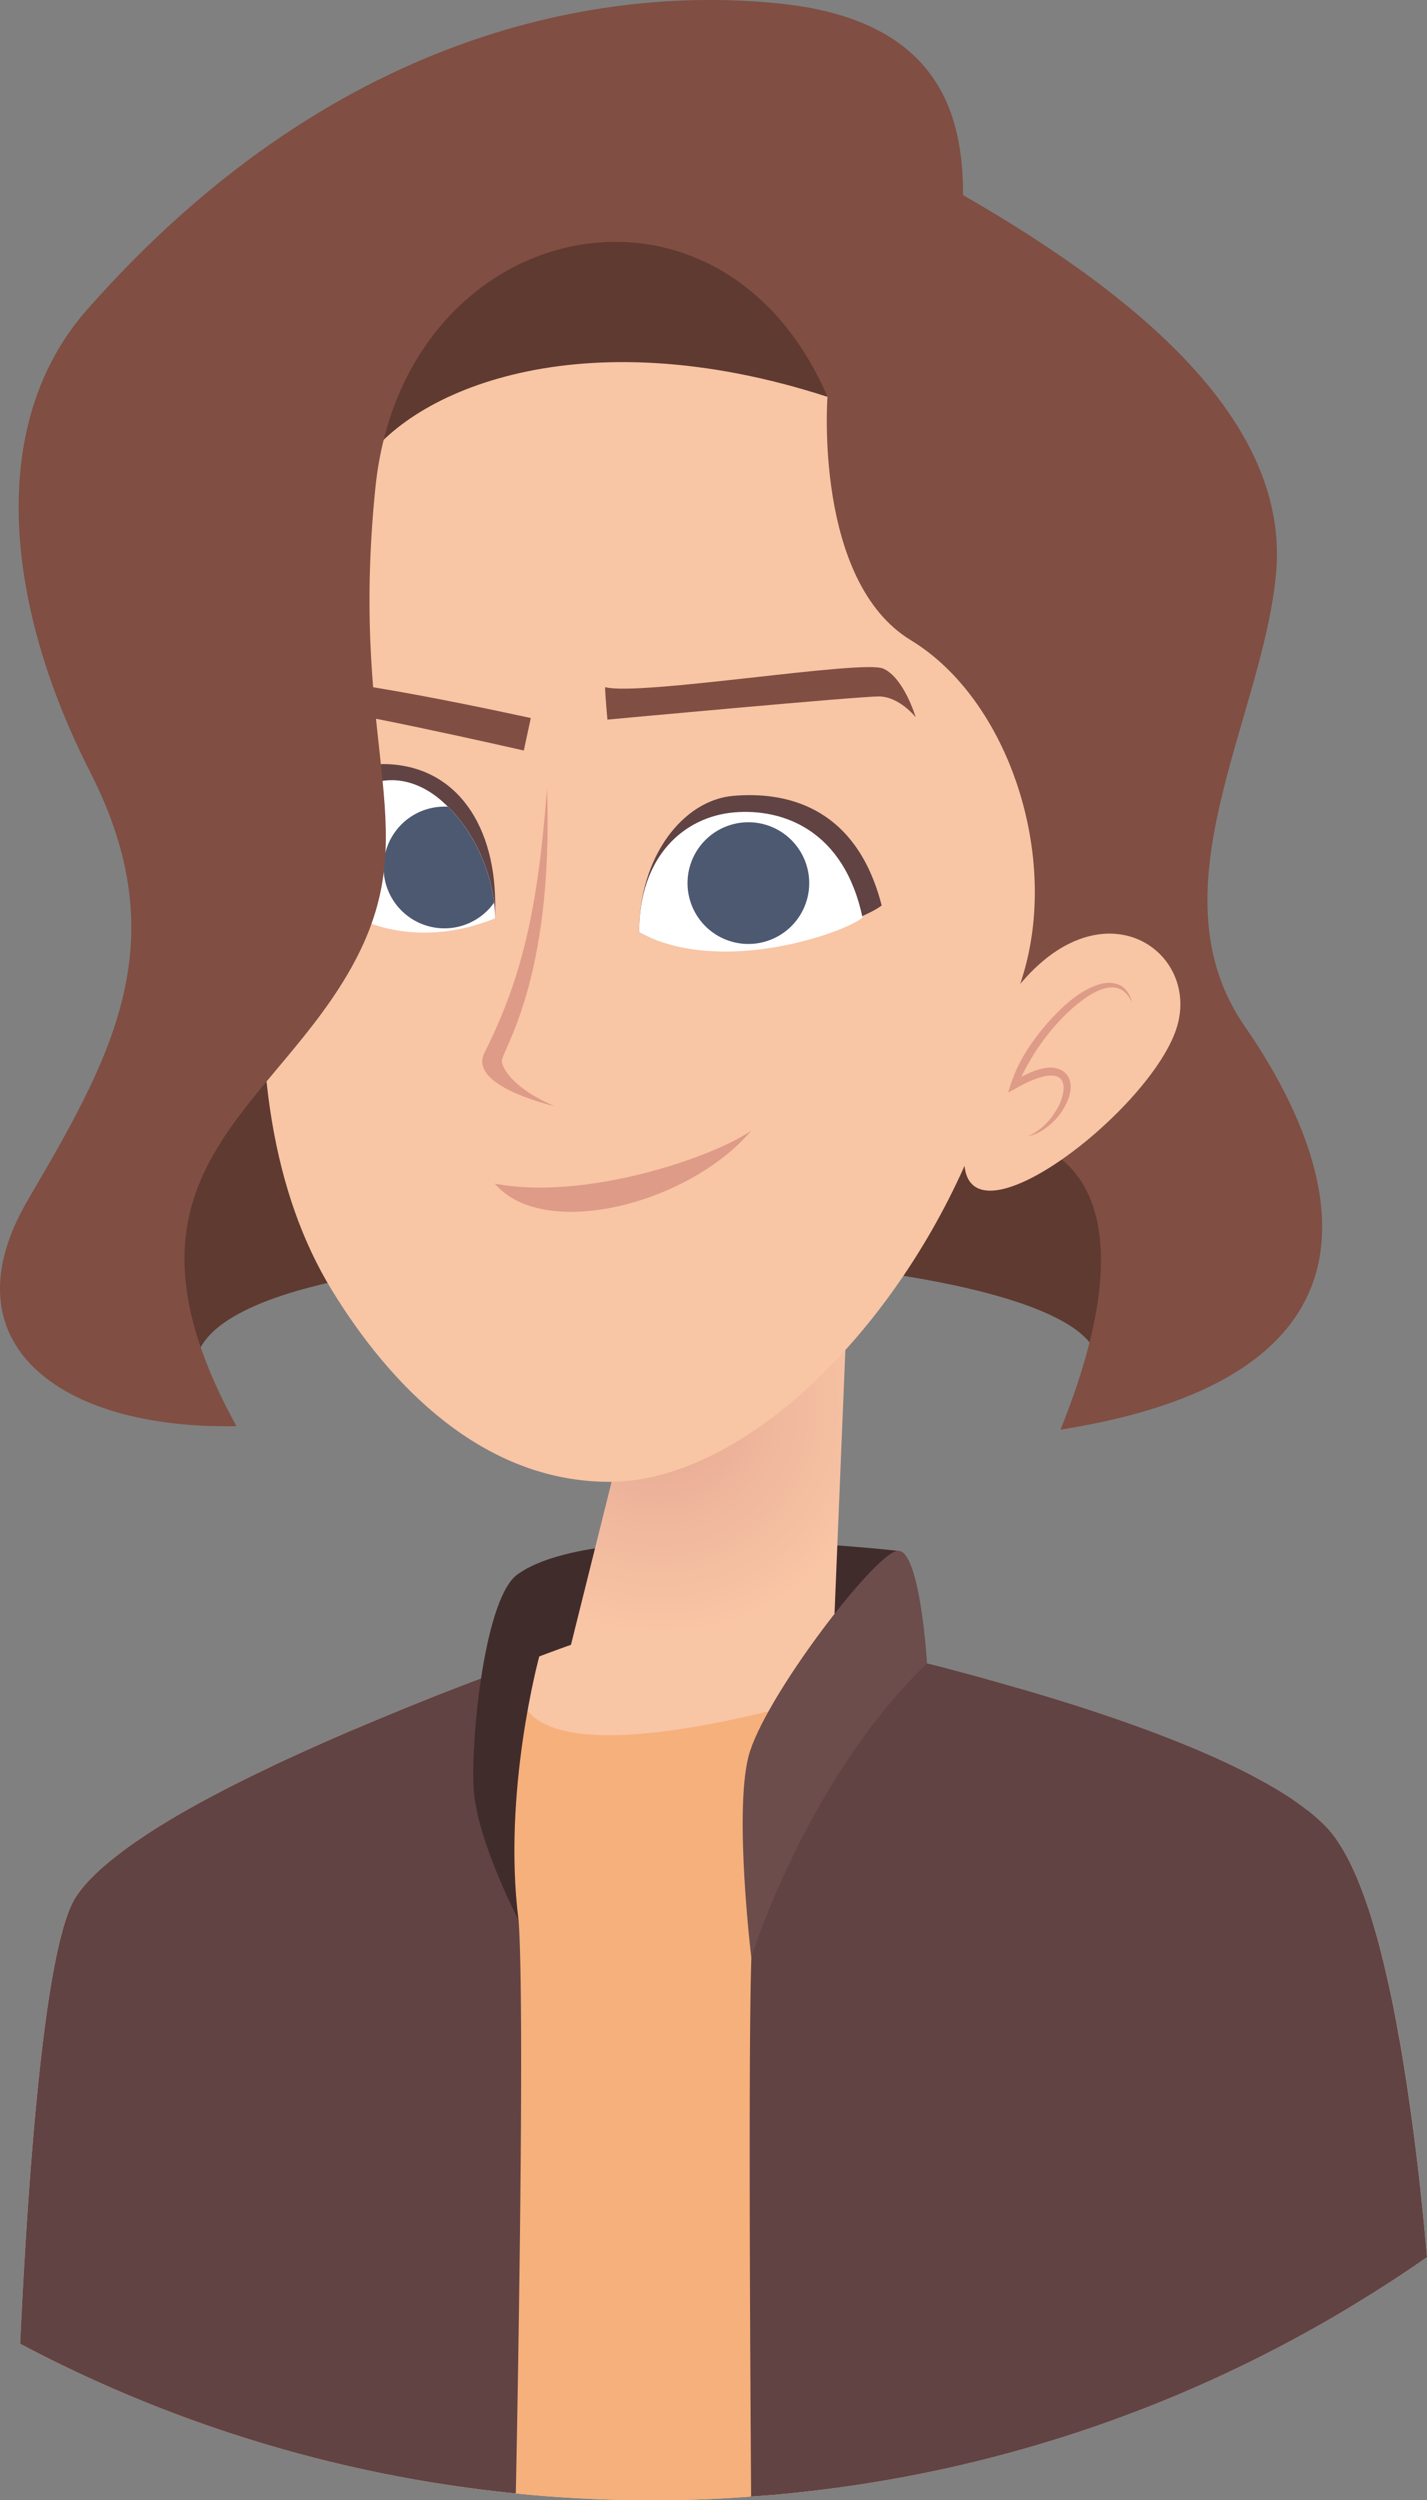 <svg xmlns="http://www.w3.org/2000/svg" viewBox="0 0 1014.8 1777.71"><rect x="0" y="0" width="1014.8" height="1777.71" fill="#808080" stroke="none"/><defs><radialGradient id="a" cx="-123.24" cy="1001.54" r="160.41" gradientTransform="translate(592.66)" gradientUnits="userSpaceOnUse"><stop offset="0" stop-color="#e5a691"/><stop offset=".46" stop-color="#efb69c"/><stop offset="1" stop-color="#f8c5a5"/></radialGradient></defs><g data-name="Layer 2"><g data-name="Layer 1"><path fill="#412c2c" d="M368.75,1118.92c57.64-40.71,269.32-16.29,269.32-16.29l2,85.49-271.2-5Z"/><polygon fill="url(#a)" points="489.17 836.11 396.48 1207.8 591.23 1201.8 607.49 806.14 489.17 836.11"/><path fill="#f8c5a5" d="M1012.7,1582.31c.76,7.61,1.43,15.11,2.1,22.53-14,9.79-28.33,19.2-42.87,28.22-3,1.81-6,3.71-9,5.52q-15.82,9.69-32,18.62a953,953,0,0,1-336.16,111.67c-9.78,1.33-19.58,2.48-29.36,3.52-10.36,1.14-20.82,2-31.27,2.66q-34.65,2.71-70,2.66a969,969,0,0,1-97.32-4.84c-18.72-1.9-37.35-4.28-55.69-7.23a954,954,0,0,1-296.81-99.22c5.42-114.9,16.82-282.17,39.54-317.52A85.92,85.92,0,0,1,65,1335.31l3-3c1-.86,1.9-1.81,3-2.85,1.23-1.15,2.66-2.29,3.89-3.33,3.14-2.76,6.37-5.32,9.89-8l2-1.52c1.81-1.43,3.8-2.86,5.8-4.28,2.37-1.71,4.94-3.52,7.6-5.23,2.38-1.61,4.76-3.23,7.23-4.84,23.38-15,51.79-30.13,81.92-44.48,3.89-1.9,7.79-3.81,11.69-5.61s8-3.61,11.88-5.42c4.08-1.9,8-3.61,12-5.41s8-3.52,12-5.33c2.28-1,4.65-2,6.94-3,3.23-1.42,6.55-2.85,9.88-4.18,19.67-8.36,39.15-16.35,57.6-23.67,10.73-4.18,21-8.17,30.88-11.87,8.94-3.43,17.39-6.66,25.38-9.6l1.42-.57c5.13-1.9,10.08-3.8,14.64-5.42q12.82-4.85,22.52-8.27c10.36-3.8,17.68-6.46,21-7.7l153.29,2.66h.29c1.14.29,5.32,1.14,12,2.57s15.4,3.52,26.23,6c1.91.38,3.8.95,5.8,1.33,1.81.47,3.71.85,5.61,1.33,3,.76,6.27,1.52,9.6,2.28,6.08,1.52,12.54,3,19.38,4.75v.1c5.33,1.23,10.84,2.66,16.45,4.18,9.22,2.47,18.81,5,28.6,7.79.48.1.76.19,1.14.29q8.26,2.41,16.83,4.84c5.51,1.52,11,3.14,16.72,4.85a7.85,7.85,0,0,0,1.62.47c5.42,1.62,10.83,3.33,16.35,5,43.9,13.78,88.66,30,124.88,48,4.27,2.09,8.45,4.27,12.45,6.46,2.75,1.42,5.51,3,8.26,4.56,2.1,1.24,4.19,2.38,6.28,3.71,4.08,2.47,8.07,4.94,11.78,7.6,1.81,1.24,3.62,2.57,5.42,3.9,1.62,1.23,3.23,2.47,4.85,3.61a126.66,126.66,0,0,1,13.21,12.07,55.27,55.27,0,0,1,4.08,4.94,46.26,46.26,0,0,1,3,4.18c1.33,2,2.66,4,3.9,6.18q1.42,2.43,2.85,5.13c1.14,2,2.19,4.18,3.23,6.37,1.33,2.85,2.67,5.8,4,8.84,1.52,3.8,3.14,7.89,4.66,12.07,1.14,3,2.19,6.27,3.33,9.5,1.81,5.51,3.51,11.31,5.23,17.3s3.42,12.35,4.94,18.82c.85,3.23,1.61,6.56,2.37,9.88s1.53,6.75,2.29,10.17c2.27,10.26,4.37,20.91,6.27,31.84.66,3.61,1.33,7.22,2,10.93,1.24,7.41,2.47,14.92,3.62,22.43,1.61,10.55,3.13,21.1,4.56,31.74C1007.67,1534.32,1010.42,1558.65,1012.7,1582.31Z"/><path fill="#f6b07b" d="M607.55,1199.69l-1,46.09-11.79,523.09c-9.78,1.33-19.58,2.48-29.36,3.52-10.36,1.14-20.82,2-31.27,2.66q-34.65,2.71-70,2.66a969,969,0,0,1-97.32-4.84c-18.72-1.9-37.35-4.28-55.69-7.23,8-112.33,24.33-329.49,33.93-456.37,4.37-59.21,7.41-98.75,7.41-98.75l12.73-10.64,3.52-3c0,8,2.29,14.35,6.46,19.48,24.05,29.94,110.92,15.21,171.36.39h.09c29.37-7.23,52.47-14.36,59-16.45,0,0,.1,0,.1-.09C606.89,1199.88,607.55,1199.69,607.55,1199.69Z"/><path fill="#5f3a30" d="M145.86,994.26c-89-143.41,702.21-123.63,630.51-9.89,106.32-133.52,2.47-412.93,2.47-412.93S148.33,709.91,140.91,712.38,44.48,920.08,145.86,994.26Z"/><path fill="#f8c5a5" d="M201.08,374.46c-28.46,111.93-1.65,161.54-11.54,272s4.94,202.75,46.15,270.33S342.84,1053.6,433.5,1053.6s196.16-98.9,252.21-224.18,61-242.32,65.93-329.68-9.89-253.86-100.55-314.85C569,129.68,275.26,82.69,201.08,374.46Z"/><path fill="#5f3a30" d="M588.45,282.15C412.9,225.28,291.74,277.2,257.12,331.6s-69.23-59.34,39.56-131,170.61-94,215.12-76.65S588.45,282.15,588.45,282.15Z"/><path fill="#804e42" d="M430.31,488.58c0,4.94,1.65,23.07,1.65,23.07s178-16.48,192.86-16.48S651.19,510,651.19,510s-8.24-28-23.07-34.61S455,495.17,430.31,488.58Z"/><path fill="#804e42" d="M377.46,510.54l-4.95,23.08S220.86,499,209.32,502.3s-24.73,18.13-24.73,18.13,6.6-28,21.43-36.27S377.46,510.54,377.46,510.54Z"/><path fill="#614343" d="M454.52,662.93c58.72,31.52,160.1-8.66,172.46-19.16-18.54-72.33-70.47-81-105.7-77.89S454.52,608.53,454.52,662.93Z"/><path fill="#de9b88" d="M389,560.73c-6.59,87.36-18.13,135.17-44.5,187.92-9.89,19.78,30.29,33,50.07,37.91C368,775.43,358.09,761.83,356.85,755S393.94,699,389,560.73Z"/><path fill="#fff" d="M454.52,662.93c58.72,31.52,146.5,0,158.86-10.51-13-61.81-56.25-77.88-91.48-74.79S454.52,608.53,454.52,662.93Z"/><path fill="#4c5971" d="M575.47,627.9a43.27,43.27,0,1,1-43.27-43.27A43.27,43.27,0,0,1,575.47,627.9Z"/><path fill="#614343" d="M221.45,621.49,211,604.2s9.38-64.54,66.76-60.78C328,546.72,355.2,592.05,351.9,653,313,579.48,221.45,621.49,221.45,621.49Z"/><path fill="#fff" d="M351.9,653A148,148,0,0,1,337,658.13a130.61,130.61,0,0,1-16.52,3.56c-51.62,7.76-91.73-18-99-40.2,15.48-71.71,61.22-79.72,92.77-51.93,1.44,1.34,2.87,2.62,4.25,4,.55.49,1.09,1,1.59,1.58,21.12,21.81,29.17,49.15,31.3,66.66.25,2,.4,4,.49,5.69C352,649.58,352,651.46,351.9,653Z"/><path fill="#de9b88" d="M351.9,841.57c34.62,40.8,137.85,14.84,182.36-37.7C507.06,823,415.57,853.94,351.9,841.57Z"/><path fill="#4c5971" d="M351.36,641.81a43.27,43.27,0,1,1-35.31-68.29c.79,0,1.63,0,2.42.05.55.49,1.09,1,1.59,1.58C341.18,597,349.23,624.3,351.36,641.81Z"/><path fill="#804e42" d="M588.45,282.15C511.8,104.12,286.79,153.57,267,346.44s39.56,244.78-19.78,346.16S71.68,838.48,168.11,1014C42,1016.51-39.59,954.7,19.75,853.32s106.32-183,44.51-304.13-73-248.82-2.47-328.86C244.76,12.64,442.57-9.62,556.31,2.74s128.57,81.6,128.57,136C818.4,215.39,917.3,304.4,907.42,408.25s-89,225-22.26,321.44,118.69,247.26-131,286.82c51.93-128.58,24.73-183-12.36-200.28s-42-34.62-14.83-121.16S717,497.26,647.79,455.23,588.45,282.15,588.45,282.15Z"/><path fill="#f8c5a5" d="M705.49,728.87c62.64-110.45,148.35-59.35,131.87,0S683.61,894,685.71,822.82C687.35,766.78,705.49,728.87,705.49,728.87Z"/><path fill="#de9b88" d="M796.15,700.39c-5.25-2.47-11.3-1.72-16.34.14-10.35,3.7-18.76,10.57-26.34,17.88a161.72,161.72,0,0,0-20.37,24.18,107.62,107.62,0,0,0-14.3,28.35l-1.88,5.85,5.4-2.89h0c6.4-3.66,13.11-6.91,20.08-8.59,3.45-.74,7.13-1,10,.4s4.14,4.7,4,8.2c-.31,7.11-3.88,14.08-8.24,20A44.3,44.3,0,0,1,731,808a34.63,34.63,0,0,0,10.63-4.51,51.89,51.89,0,0,0,9-7.59,43.34,43.34,0,0,0,6.9-9.76,32,32,0,0,0,3.85-12,16.93,16.93,0,0,0-1.07-7.18,11.88,11.88,0,0,0-5.4-6c-4.86-2.49-9.56-2.1-13.57-1.21a58.86,58.86,0,0,0-15.06,6,167.61,167.61,0,0,1,11.39-20,156.37,156.37,0,0,1,19.38-23.62,111.58,111.58,0,0,1,11.44-10,58.32,58.32,0,0,1,12.72-7.84c4.49-1.86,9.42-3.16,14-1.6s8,5.77,10,10.56C804,708.3,801.42,702.89,796.15,700.39Z"/><path fill="#614343" d="M1012.7,1582.31c.76,7.61,1.43,15.11,2.1,22.53-14,9.79-28.33,19.2-42.87,28.22-3,1.81-6,3.71-9,5.52q-15.82,9.69-32,18.62a953,953,0,0,1-336.16,111.67c-9.78,1.33-19.58,2.48-29.36,3.52-10.36,1.14-20.82,2-31.27,2.66-.47-73.94-2.09-316.38.19-383.38,1.9-53.61,36.78-137.81,71.37-191.32,0,0,.1,0,.1-.09,2.85-4.47,5.79-8.65,8.65-12.64q5.13-7.27,10.26-13.4c1.81.47,3.71.85,5.61,1.33,3,.76,6.27,1.52,9.6,2.28,6.08,1.52,12.54,3,19.38,4.75v.1c5.33,1.23,10.84,2.66,16.45,4.18,9.22,2.47,18.81,5,28.6,7.79.48.1.76.19,1.14.29q8.26,2.41,16.83,4.84c5.51,1.52,11,3.14,16.72,4.85a7.85,7.85,0,0,0,1.62.47c5.42,1.62,10.83,3.33,16.35,5,43.9,13.78,88.66,30,124.88,48,4.27,2.09,8.45,4.27,12.45,6.46,2.75,1.42,5.51,3,8.26,4.56,2.1,1.24,4.19,2.38,6.28,3.71,4.08,2.47,8.07,4.94,11.78,7.6,1.81,1.24,3.62,2.57,5.42,3.9,1.62,1.23,3.23,2.47,4.85,3.61a126.66,126.66,0,0,1,13.21,12.07,55.27,55.27,0,0,1,4.08,4.94,46.26,46.26,0,0,1,3,4.18c1.33,2,2.66,4,3.9,6.18q1.42,2.43,2.85,5.13c1.14,2,2.19,4.18,3.23,6.37,1.33,2.85,2.67,5.8,4,8.84,1.52,3.8,3.14,7.89,4.66,12.07,1.14,3,2.19,6.27,3.33,9.5,1.81,5.51,3.51,11.31,5.23,17.3s3.42,12.35,4.94,18.82c.85,3.23,1.61,6.56,2.37,9.88s1.53,6.75,2.29,10.17c2.27,10.26,4.37,20.91,6.27,31.84.66,3.61,1.33,7.22,2,10.93,1.24,7.41,2.47,14.92,3.62,22.43,1.61,10.55,3.13,21.1,4.56,31.74C1007.67,1534.32,1010.42,1558.65,1012.7,1582.31Z"/><path fill="#614343" d="M366.82,1772.87c-18.72-1.9-37.35-4.28-55.69-7.23a954,954,0,0,1-296.81-99.22c5.42-114.9,16.82-282.17,39.54-317.52A85.92,85.92,0,0,1,65,1335.31l3-3c1-.86,1.9-1.81,3-2.85,1.23-1.15,2.66-2.29,3.89-3.33,3.14-2.76,6.37-5.32,9.89-8l2-1.52c1.81-1.43,3.8-2.86,5.8-4.28,2.37-1.71,4.94-3.52,7.6-5.23,2.38-1.61,4.76-3.23,7.23-4.84,23.38-15,51.79-30.13,81.92-44.48,3.89-1.9,7.79-3.81,11.69-5.61s8-3.61,11.88-5.42c4.08-1.9,8-3.61,12-5.41s8-3.52,12-5.33c2.28-1,4.65-2,6.94-3,3.23-1.42,6.55-2.85,9.88-4.18,19.67-8.36,39.15-16.35,57.6-23.67,10.73-4.18,21-8.17,30.88-11.87,8.94-3.43,17.39-6.66,25.38-9.6q-1.14,7.55-2.29,16.25c-4.65,33.17-10.07,75.27-10.07,89.33,0,23.67,12.74,72.81,13.5,75.85a.29.29,0,0,1,.09.19C373,1423.79,368.81,1674.31,366.82,1772.87Z"/><path fill="#412c2c" d="M368.75,1365.2c-11.57-91.59,14.78-187.57,14.78-187.57s3.29-70.05-14.78-58.71c-23.78,14.92-34,116-31.92,152.65S368.75,1365.2,368.75,1365.2Z"/><path fill="#6d4c4c" d="M659.27,1182.67c-85.73,82.43-125,209-125,209S522,1289.89,532.2,1249.18s89.59-144.51,105.87-146.55S659.27,1182.67,659.27,1182.67Z"/></g></g></svg>